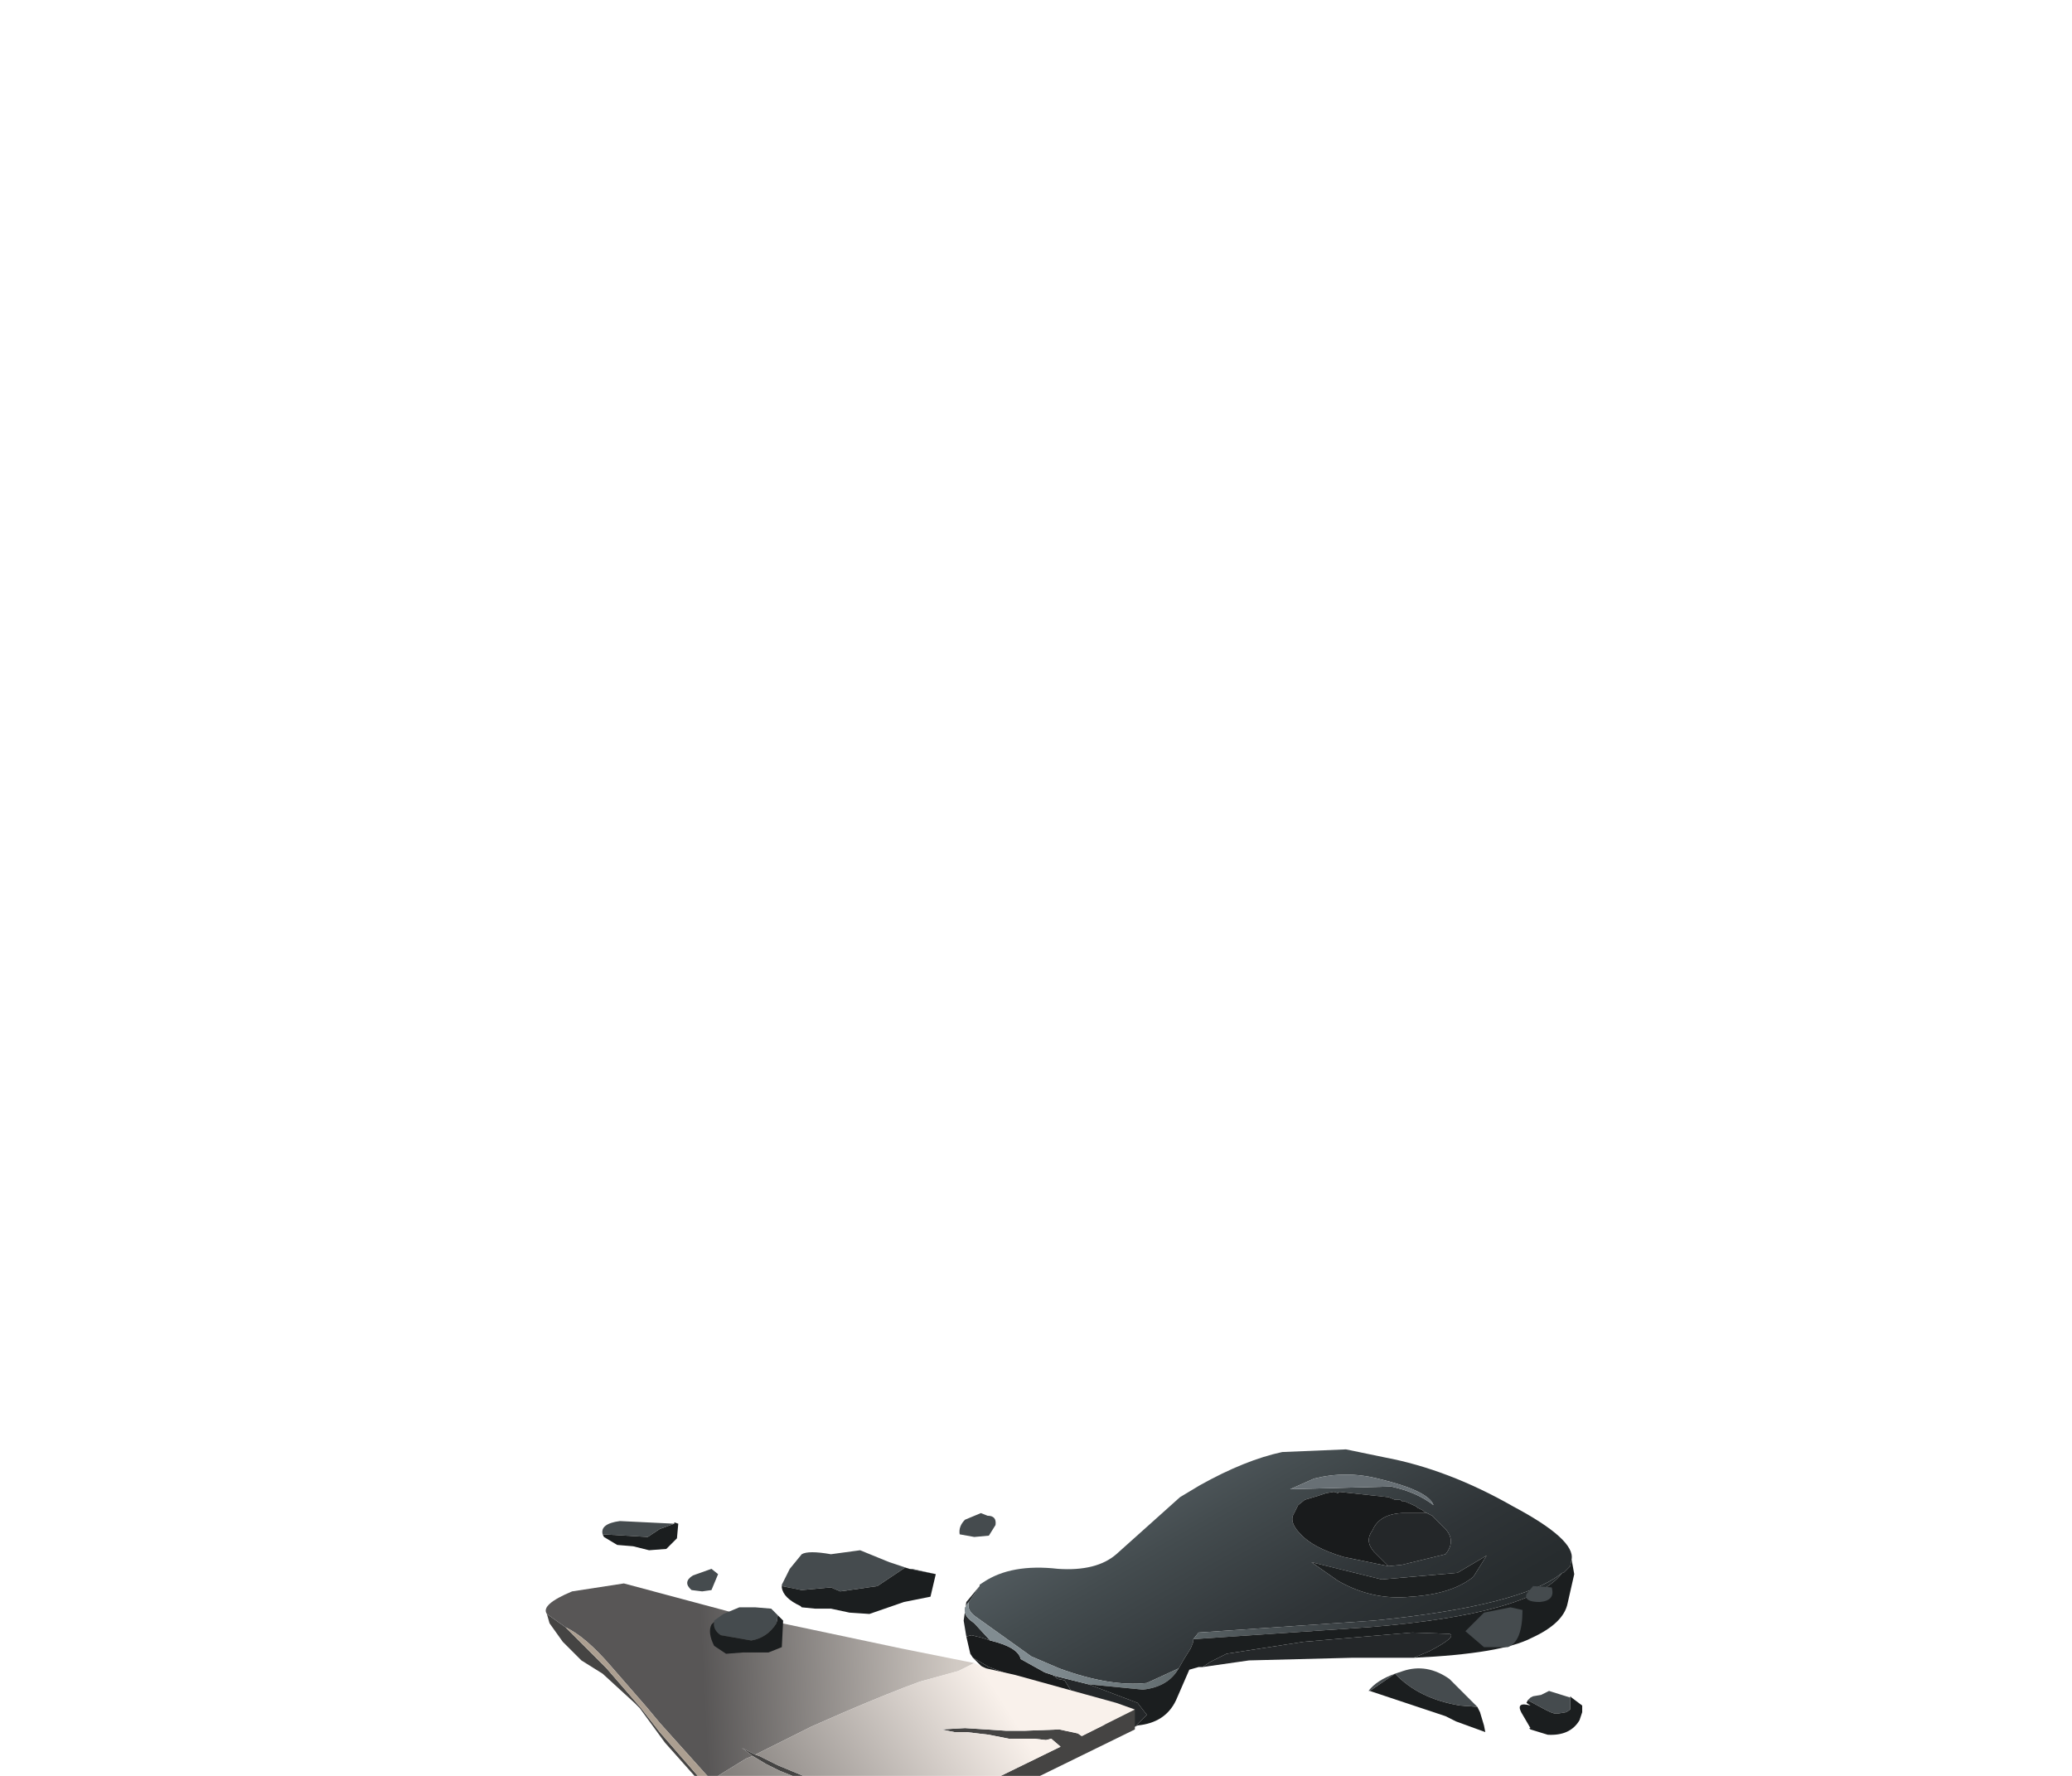 <?xml version="1.0" encoding="UTF-8" standalone="no"?>
<svg xmlns:xlink="http://www.w3.org/1999/xlink" height="66.9px" width="78.05px" xmlns="http://www.w3.org/2000/svg">
  <g transform="matrix(1.0, 0.0, 0.0, 1.0, 0.0, 0.0)">
    <use height="16.55" transform="matrix(1.0, 0.0, 0.0, 1.0, 20.55, 54.55)" width="39.05" xlink:href="#shape0"/>
  </g>
  <defs>
    <g id="shape0" transform="matrix(1.0, 0.0, 0.0, 1.0, -20.55, -54.55)">
      <path d="M36.9 59.75 L36.9 59.7 37.05 59.6 Q38.1 58.9 39.85 59.1 41.3 59.2 42.05 58.55 L44.45 56.4 45.2 55.95 Q46.9 55.0 48.3 54.7 L50.7 54.6 52.15 54.9 Q54.55 55.35 57.0 56.75 59.35 58.0 59.2 58.75 L59.15 59.0 58.95 59.2 58.9 59.25 58.85 59.25 Q57.3 60.5 51.75 61.05 L45.15 61.5 44.95 61.75 44.95 61.85 44.85 62.1 44.6 62.5 44.4 62.85 43.2 63.4 Q41.8 63.55 39.9 62.85 L38.85 62.4 36.75 60.9 Q36.4 60.65 36.5 60.35 L36.9 59.75 M53.65 56.95 L53.6 56.9 53.4 56.8 53.35 56.75 52.9 56.55 52.8 56.55 52.75 56.5 52.55 56.5 52.3 56.4 50.45 56.2 50.4 56.25 50.25 56.2 49.95 56.25 49.65 56.35 49.15 56.5 48.9 56.7 48.7 57.1 Q48.6 57.4 49.0 57.8 49.45 58.3 50.6 58.65 L52.3 59.0 52.8 58.95 54.45 58.55 Q54.9 58.0 54.35 57.5 L53.95 57.1 53.65 56.95 M54.0 56.7 Q53.8 56.15 51.9 55.7 50.7 55.4 49.5 55.7 L48.6 56.1 52.4 56.0 Q53.35 56.2 54.0 56.7 M52.05 59.5 L49.4 58.85 50.4 59.55 Q51.7 60.3 53.15 60.15 54.7 60.05 55.5 59.4 L56.0 58.6 54.9 59.25 52.05 59.5" fill="url(#gradient0)" fill-rule="evenodd" stroke="none"/>
      <path d="M36.65 62.45 L36.55 62.3 36.4 61.65 36.6 61.6 37.0 61.7 37.3 61.8 Q38.35 62.05 38.45 62.5 L39.35 63.0 39.65 63.1 39.85 63.25 40.1 63.3 40.35 63.7 40.15 64.1 39.95 64.3 39.7 64.3 38.65 63.75 38.65 63.6 38.2 63.15 37.25 62.8 36.65 62.45 M53.65 56.95 L53.75 57.0 52.8 57.0 Q51.95 57.05 51.7 57.65 51.4 58.05 51.75 58.45 L52.3 59.0 50.6 58.65 Q49.45 58.3 49.0 57.8 48.6 57.4 48.7 57.1 L48.9 56.7 49.15 56.5 49.65 56.35 49.95 56.25 50.25 56.2 50.4 56.25 50.45 56.2 52.3 56.4 52.55 56.5 52.75 56.5 52.8 56.55 52.9 56.55 53.35 56.75 53.4 56.8 53.6 56.9 53.65 56.95" fill="#191b1c" fill-rule="evenodd" stroke="none"/>
      <path d="M53.25 62.45 L53.1 62.45 52.7 62.45 50.95 62.45 47.05 62.55 45.3 62.8 45.6 62.6 46.2 62.3 49.1 61.85 53.2 61.5 54.6 61.55 Q54.9 61.65 53.85 62.2 L53.25 62.45 M42.75 65.05 L41.15 64.95 41.3 64.95 41.6 64.95 40.7 64.2 40.35 63.7 40.1 63.3 39.85 63.25 39.65 63.1 39.35 63.0 39.8 63.15 41.0 63.45 42.85 64.15 43.2 64.6 42.75 65.05 M36.4 61.65 L36.3 61.05 36.4 60.35 36.9 59.75 36.5 60.35 Q36.1 60.75 36.7 61.15 L37.3 61.8 37.0 61.7 36.6 61.6 36.4 61.65 M52.3 59.0 L51.75 58.45 Q51.4 58.05 51.7 57.65 51.95 57.05 52.8 57.0 L53.75 57.0 53.65 56.95 53.95 57.1 54.35 57.5 Q54.9 58.0 54.45 58.55 L52.8 58.95 52.3 59.0" fill="#242729" fill-rule="evenodd" stroke="none"/>
      <path d="M36.5 60.35 Q36.4 60.65 36.75 60.9 L38.85 62.4 39.9 62.85 Q41.8 63.55 43.2 63.4 L44.4 62.85 Q44.0 63.55 43.05 63.65 L41.0 63.45 39.8 63.15 39.35 63.0 38.45 62.5 Q38.35 62.05 37.3 61.8 L36.7 61.15 Q36.1 60.75 36.5 60.35 M44.95 61.75 L45.15 61.5 51.75 61.05 Q57.3 60.5 58.85 59.25 57.7 60.8 51.55 61.3 L44.95 61.75" fill="url(#gradient1)" fill-rule="evenodd" stroke="none"/>
      <path d="M59.2 58.75 L59.3 59.3 59.05 60.4 Q58.9 61.15 57.7 61.7 56.55 62.3 53.25 62.45 L53.85 62.2 Q54.9 61.65 54.6 61.55 L53.2 61.5 49.1 61.85 46.2 62.3 45.6 62.6 45.3 62.8 45.15 62.8 44.8 62.9 44.3 64.05 Q43.9 64.9 42.85 65.0 L42.75 65.05 43.2 64.6 42.85 64.15 41.0 63.45 43.05 63.65 Q44.0 63.55 44.4 62.85 L44.6 62.5 44.85 62.1 44.95 61.85 44.95 61.75 51.55 61.3 Q57.7 60.8 58.85 59.25 L58.9 59.25 58.95 59.2 59.15 59.0 59.2 58.75 M41.15 64.95 L40.9 64.9 40.05 64.75 39.85 64.7 Q38.2 64.05 37.15 62.95 L36.65 62.45 37.25 62.8 38.2 63.15 38.65 63.6 38.65 63.75 39.7 64.3 39.95 64.3 40.15 64.1 40.35 63.7 40.7 64.2 41.6 64.95 41.3 64.95 41.15 64.95" fill="#1b1e1f" fill-rule="evenodd" stroke="none"/>
      <path d="M54.0 56.7 Q53.35 56.2 52.4 56.0 L48.6 56.1 49.5 55.7 Q50.7 55.4 51.9 55.7 53.8 56.15 54.0 56.7" fill="#687075" fill-rule="evenodd" stroke="none"/>
      <path d="M52.05 59.5 L54.9 59.25 56.0 58.6 55.5 59.4 Q54.7 60.05 53.15 60.15 51.7 60.3 50.4 59.55 L49.4 58.85 52.05 59.5" fill="#1d2021" fill-rule="evenodd" stroke="none"/>
      <path d="M20.6 60.8 L21.3 61.3 22.85 62.85 24.15 64.35 24.85 65.25 26.85 67.55 27.5 68.15 30.2 70.35 30.25 70.35 30.35 70.45 33.0 69.15 32.65 68.85 31.85 68.35 30.95 67.75 30.5 67.45 29.85 66.9 29.35 66.7 28.85 66.45 28.35 66.15 27.95 65.85 28.45 66.1 28.6 66.15 29.3 66.5 30.5 67.0 31.4 67.6 31.5 67.7 32.25 68.1 32.8 68.35 33.2 68.65 33.5 68.95 39.95 65.8 39.6 65.5 39.4 65.55 38.95 65.5 38.0 65.5 37.25 65.35 36.4 65.25 35.95 65.25 35.45 65.15 36.35 65.1 37.15 65.15 37.9 65.2 38.6 65.2 39.9 65.15 40.6 65.3 40.75 65.4 42.75 64.4 42.75 65.15 30.6 71.1 29.45 70.05 27.4 68.2 26.65 67.45 25.05 65.65 24.1 64.35 23.9 64.15 22.7 63.05 21.9 62.55 21.2 61.85 20.7 61.15 20.6 60.8" fill="#454443" fill-rule="evenodd" stroke="none"/>
      <path d="M21.3 61.3 L20.6 60.8 Q20.35 60.45 21.55 59.95 L23.5 59.65 27.8 60.8 33.95 62.1 36.7 62.65 36.1 62.95 34.65 63.35 Q33.55 63.75 31.8 64.5 L30.55 65.05 28.45 66.1 27.95 65.85 28.35 66.15 28.1 66.25 26.8 67.05 26.6 66.85 24.85 64.9 24.35 64.3 23.0 62.75 Q22.05 61.65 21.3 61.3" fill="url(#gradient2)" fill-rule="evenodd" stroke="none"/>
      <path d="M21.3 61.3 Q22.05 61.65 23.0 62.75 L24.35 64.3 24.85 64.9 26.6 66.85 26.8 67.05 28.15 68.1 30.75 70.1 Q30.6 70.35 30.25 70.35 L30.2 70.35 27.5 68.15 26.85 67.55 24.85 65.25 24.15 64.35 22.85 62.85 21.3 61.3" fill="#ac9f91" fill-rule="evenodd" stroke="none"/>
      <path d="M26.8 67.05 L28.1 66.25 28.35 66.15 28.85 66.45 29.35 66.7 29.85 66.9 30.5 67.45 30.95 67.75 31.85 68.35 32.65 68.85 33.0 69.15 30.35 70.45 30.25 70.35 Q30.6 70.35 30.75 70.1 L28.15 68.1 26.8 67.05 M28.45 66.1 L30.55 65.05 31.8 64.5 Q33.55 63.75 34.65 63.35 L36.1 62.95 36.7 62.65 37.15 62.85 38.25 63.1 42.05 64.15 42.75 64.4 40.75 65.4 40.6 65.3 39.9 65.15 38.6 65.2 37.9 65.2 37.15 65.15 36.35 65.1 35.45 65.15 35.95 65.25 36.4 65.25 37.25 65.35 38.0 65.5 38.95 65.5 39.4 65.55 39.6 65.5 39.95 65.8 33.5 68.95 33.2 68.65 32.8 68.35 32.25 68.1 31.5 67.7 31.4 67.6 30.5 67.0 29.3 66.5 28.6 66.15 28.45 66.1" fill="url(#gradient3)" fill-rule="evenodd" stroke="none"/>
      <path d="M29.45 59.75 L29.45 59.7 29.75 59.1 30.2 58.55 Q30.45 58.4 31.3 58.55 L32.4 58.4 33.5 58.85 34.1 59.05 33.05 59.75 31.65 59.95 31.3 59.8 30.2 59.9 29.45 59.75 M34.25 59.1 L34.35 59.1 35.25 59.3 34.25 59.1 M22.7 57.8 Q22.6 57.4 23.35 57.3 L25.4 57.4 24.85 57.6 24.4 57.9 22.7 57.8 M37.5 57.45 L37.25 57.85 36.7 57.9 36.15 57.8 Q36.1 57.5 36.35 57.25 L36.95 57.0 37.2 57.1 Q37.55 57.1 37.5 57.45 M26.9 61.1 L26.9 61.05 27.25 60.8 27.85 60.55 28.45 60.55 29.05 60.6 29.3 60.85 29.25 61.15 Q28.9 61.7 28.3 61.8 L27.15 61.6 Q26.85 61.4 26.9 61.1 M26.8 59.1 L27.05 59.3 26.8 59.9 26.45 59.95 26.05 59.9 Q25.7 59.6 26.1 59.35 L26.8 59.1 M58.0 60.35 Q57.4 60.35 57.5 60.05 L57.75 59.75 58.45 59.8 Q58.6 60.3 58.0 60.35 M56.9 60.55 L57.35 60.65 Q57.35 61.85 56.8 62.05 L55.9 62.05 55.2 61.45 55.55 61.1 55.9 60.75 56.9 60.55 M51.6 63.7 L51.55 63.7 Q51.85 63.3 52.55 63.05 L52.85 62.95 Q53.75 62.65 54.6 63.25 L55.65 64.3 55.0 64.25 Q53.45 64.0 52.55 63.05 L51.6 63.7 M57.55 64.05 L57.65 63.95 57.75 63.9 58.05 63.85 58.35 63.7 59.15 63.95 59.15 64.4 59.0 64.5 58.7 64.55 58.55 64.55 58.4 64.5 58.2 64.4 57.55 64.05" fill="#454b4e" fill-rule="evenodd" stroke="none"/>
      <path d="M29.45 59.75 L30.2 59.9 31.3 59.8 31.65 59.95 33.05 59.75 34.1 59.05 34.25 59.1 35.25 59.3 35.05 60.15 34.05 60.35 32.75 60.8 32.0 60.75 31.3 60.6 30.7 60.6 30.2 60.55 30.15 60.5 Q29.5 60.2 29.45 59.8 L29.45 59.75 M22.7 57.8 L24.4 57.9 24.85 57.6 25.4 57.4 25.4 57.35 25.55 57.4 25.5 57.95 25.1 58.35 24.45 58.4 23.85 58.25 23.25 58.2 22.75 57.9 22.7 57.8 M29.3 60.85 L29.5 61.05 29.45 62.05 28.95 62.25 28.0 62.25 27.35 62.3 26.9 62.0 Q26.65 61.5 26.8 61.2 L26.9 61.1 Q26.85 61.4 27.15 61.6 L28.3 61.8 Q28.9 61.7 29.25 61.15 L29.3 60.85 M55.65 64.3 L55.75 64.5 55.9 65.0 55.95 65.25 54.85 64.85 54.45 64.65 54.0 64.5 51.6 63.7 52.55 63.05 Q53.45 64.0 55.0 64.25 L55.65 64.3 M59.15 63.95 L59.15 63.9 59.2 63.95 59.6 64.25 59.6 64.5 59.5 64.8 Q59.15 65.4 58.3 65.35 L57.65 65.15 57.6 65.1 57.65 65.1 57.3 64.5 Q57.1 64.1 57.65 64.25 L57.5 64.15 57.55 64.05 58.2 64.4 58.4 64.5 58.55 64.55 58.7 64.55 59.0 64.5 59.15 64.4 59.15 63.95" fill="#1b1e1f" fill-rule="evenodd" stroke="none"/>
    </g>
    <linearGradient gradientTransform="matrix(0.004, 0.006, 0.007, -0.004, 47.5, 58.25)" gradientUnits="userSpaceOnUse" id="gradient0" spreadMethod="pad" x1="-819.2" x2="819.2">
      <stop offset="0.0" stop-color="#5b6469"/>
      <stop offset="0.345" stop-color="#444c4f"/>
      <stop offset="0.749" stop-color="#2f3437"/>
      <stop offset="1.0" stop-color="#272c2e"/>
    </linearGradient>
    <linearGradient gradientTransform="matrix(0.009, -0.004, -0.003, -0.007, 46.75, 59.85)" gradientUnits="userSpaceOnUse" id="gradient1" spreadMethod="pad" x1="-819.2" x2="819.2">
      <stop offset="0.0" stop-color="#818c91"/>
      <stop offset="0.204" stop-color="#697376"/>
      <stop offset="0.553" stop-color="#454c4f"/>
      <stop offset="0.831" stop-color="#2f3437"/>
      <stop offset="1.0" stop-color="#272c2e"/>
    </linearGradient>
    <linearGradient gradientTransform="matrix(-0.006, -0.003, -2.0E-4, -0.004, 31.45, 66.75)" gradientUnits="userSpaceOnUse" id="gradient2" spreadMethod="pad" x1="-819.2" x2="819.2">
      <stop offset="0.0" stop-color="#d1cac4"/>
      <stop offset="1.0" stop-color="#585656"/>
    </linearGradient>
    <linearGradient gradientTransform="matrix(-0.009, -0.002, -0.005, -0.008, 33.15, 66.85)" gradientUnits="userSpaceOnUse" id="gradient3" spreadMethod="pad" x1="-819.2" x2="819.2">
      <stop offset="0.0" stop-color="#f9f1eb"/>
      <stop offset="1.0" stop-color="#7e7a77"/>
    </linearGradient>
  </defs>
</svg>
